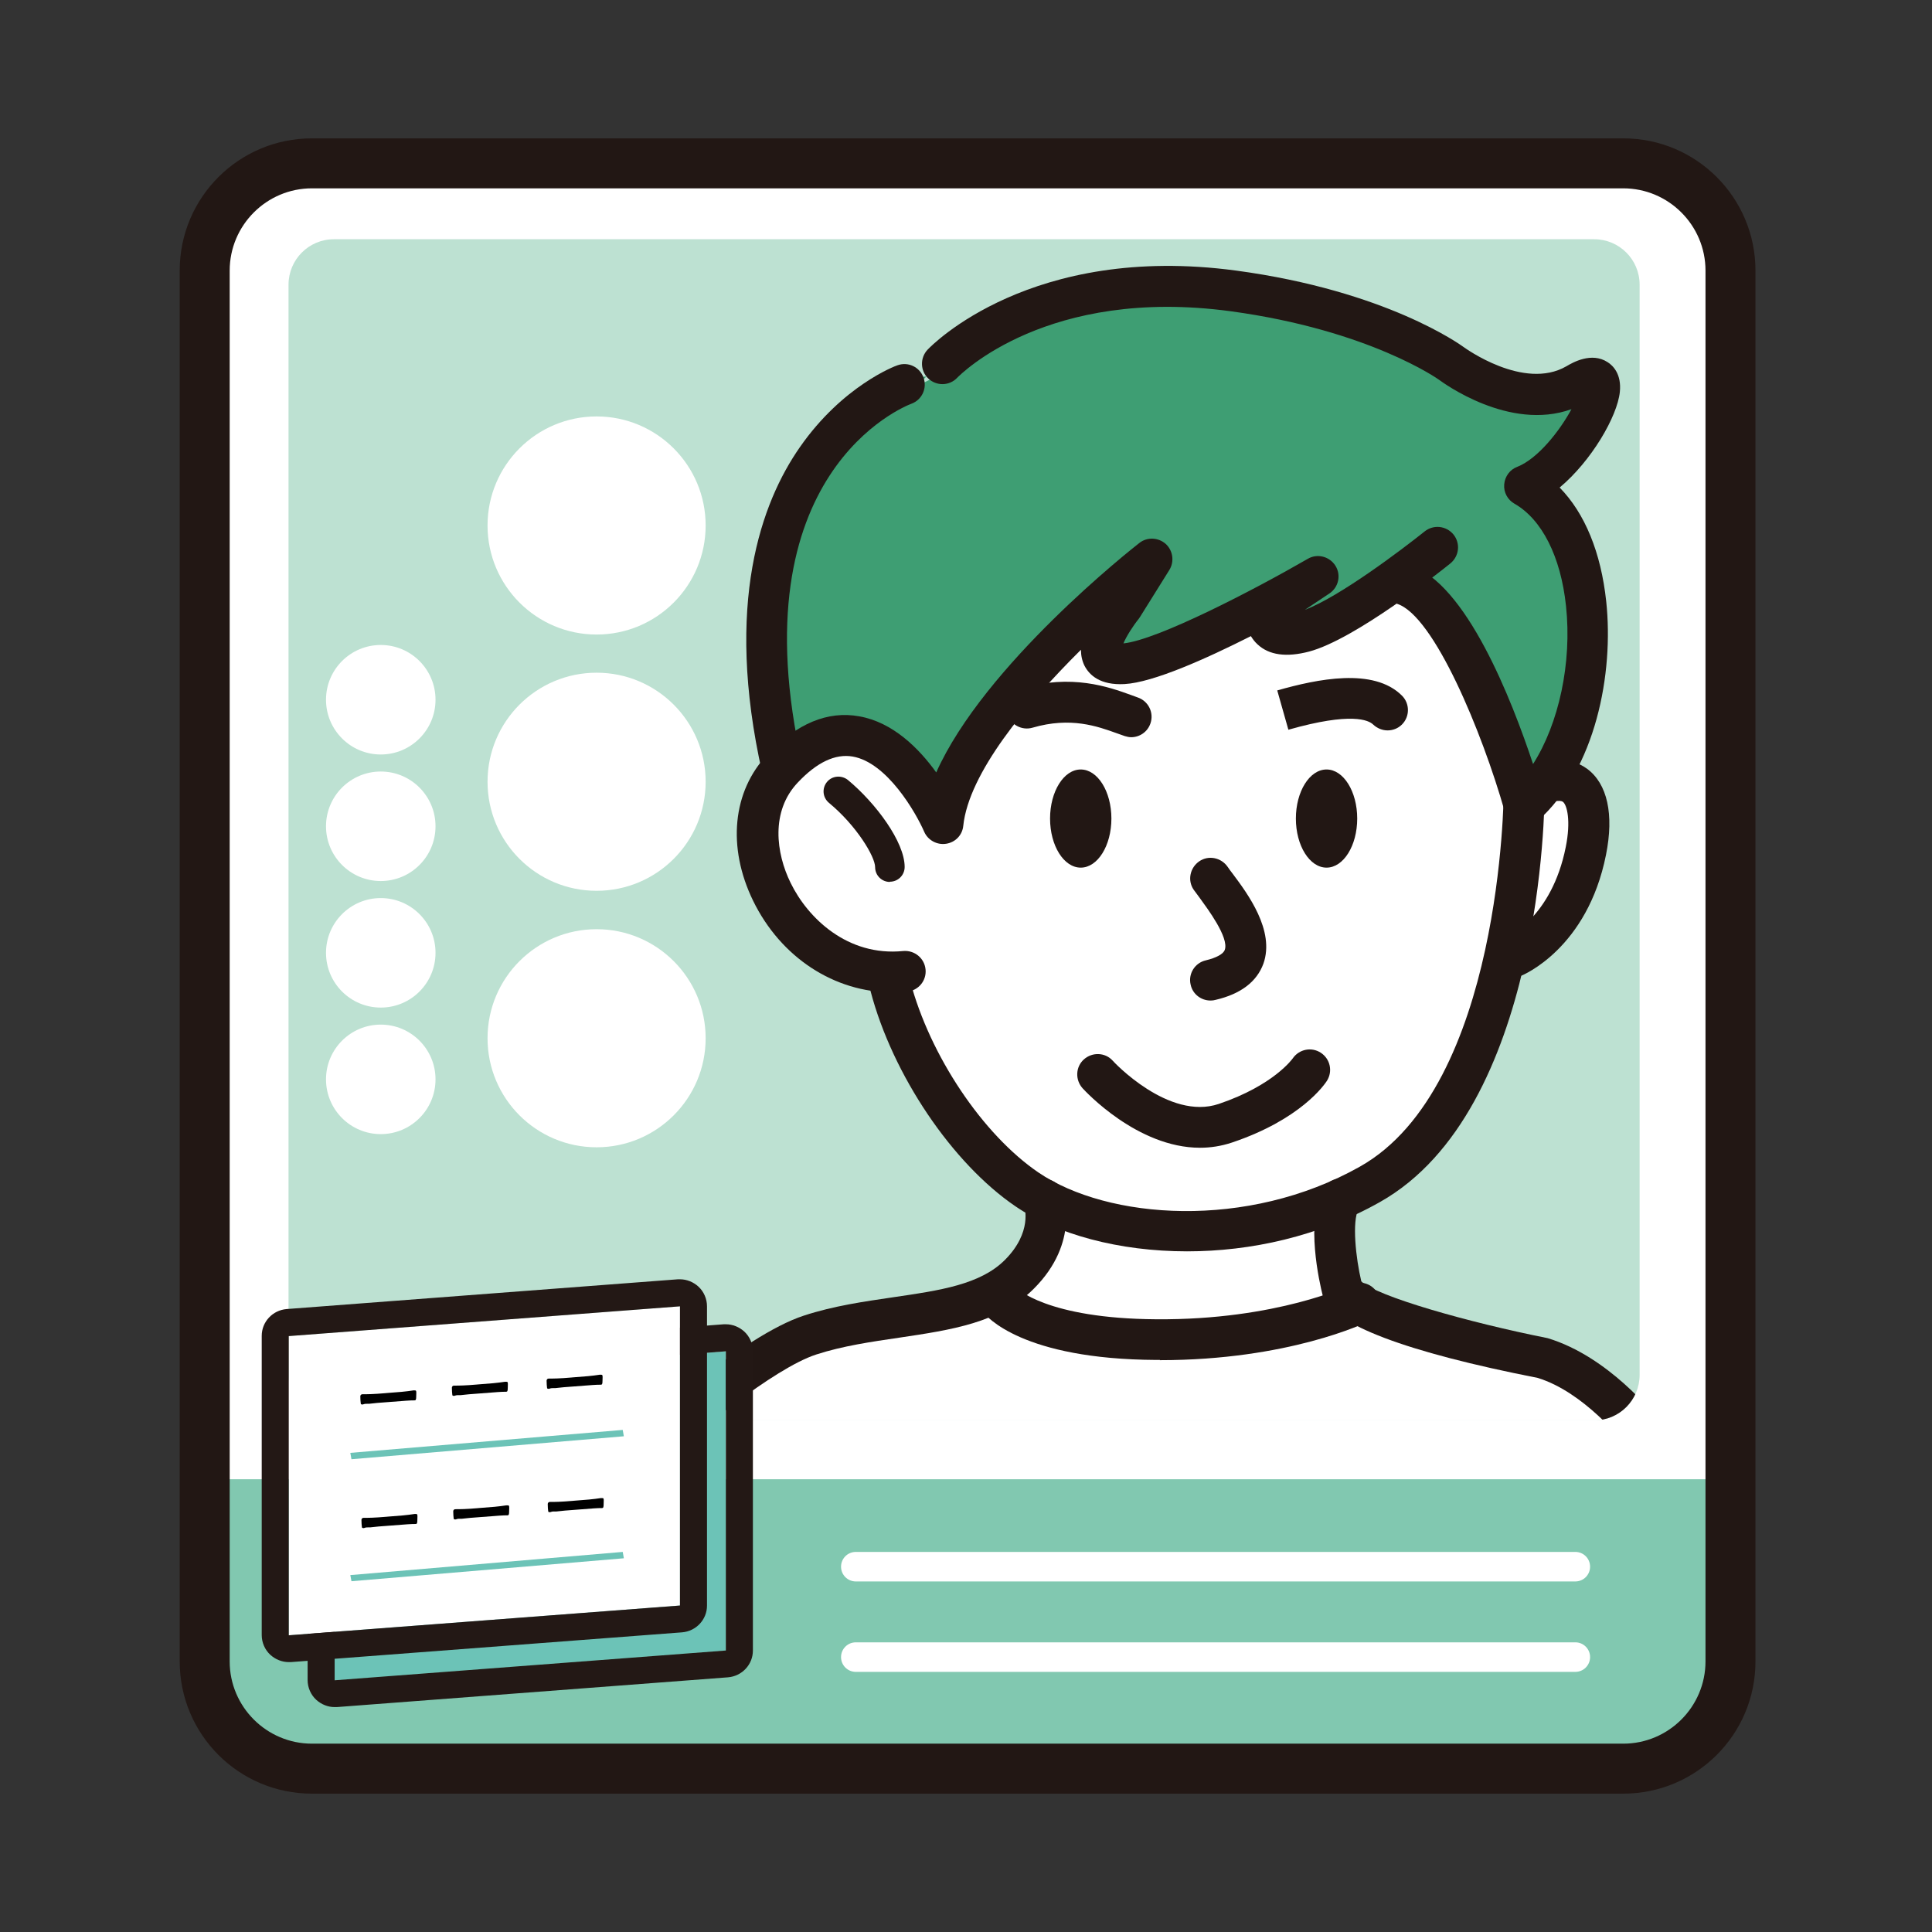 <?xml version="1.0" encoding="UTF-8"?><svg id="_レイヤー_1" xmlns="http://www.w3.org/2000/svg" xmlns:xlink="http://www.w3.org/1999/xlink" viewBox="0 0 85.04 85.04"><rect x="0" y="0" width="85.04" height="85.04" fill="#333333" stroke="none"/><defs><clipPath id="clippath"><path d="M70.17,62.52H14.7c-1.1,0-2-.89-2-2V12.53c0-1.1.89-2,2-2h55.47c1.1,0,2,.89,2,2v47.99c0,1.1-.89,2-2,2Z" fill="none"/></clipPath><linearGradient id="_新規グラデーションスウォッチ_2" x1="14.73" y1="66.72" x2="31.95" y2="66.72" gradientUnits="userSpaceOnUse"><stop offset="0" stop-color="#6cc3b7"/><stop offset="1" stop-color="#6cc3b7"/></linearGradient><linearGradient id="_新規グラデーションスウォッチ_2-2" x1="15.42" y1="63.58" x2="27.46" y2="63.58" xlink:href="#_新規グラデーションスウォッチ_2"/><linearGradient id="_新規グラデーションスウォッチ_2-3" x1="15.42" y1="68.96" x2="27.46" y2="68.96" xlink:href="#_新規グラデーションスウォッチ_2"/></defs><path d="M70.67,77.96H14.51c-3.13,0-5.66-2.53-5.66-5.66V12.73c0-3.13,2.53-5.66,5.66-5.66h56.17c3.13,0,5.66,2.53,5.66,5.66v59.57c0,3.13-2.53,5.66-5.66,5.66Z" fill="#fff"/><path d="M70.17,62.52H14.7c-1.1,0-2-.89-2-2V12.53c0-1.1.89-2,2-2h55.47c1.1,0,2,.89,2,2v47.99c0,1.1-.89,2-2,2Z" fill="#bde1d2"/><path d="M70.55,78.47H14.33c-2.61,0-4.73-2.12-4.73-4.73v-8.63h65.68v8.63c0,2.61-2.12,4.73-4.73,4.73Z" fill="#81c8b0"/><g clip-path="url(#clippath)"><path d="M40.03,33.97l8.07-11.98,17.25,1.14,2.47,10.43,2.02,1.86-2.02,5.49-3.88,6.61-4.93,5.27.86,4.57,10.88,4.1-.12,1.88-44.17,2.61s4.47-5.61,9.21-7.17,8.33-1.57,8.33-1.57l2.04-3.12-.83-1.73s-6-3.72-6.02-8.95c-2.82-1.46-7.9-5.26-4.76-9.59,3.14-4.32,5.6.15,5.6.15Z" fill="#fff"/><path d="M40.8,16.57s-4.27.21-5.42,4.27c-1.15,4.06-2.17,9.17-1.24,11.57,1.55.83,2.51-1.88,4.48,0,1.97,1.88,2.7,3.44,2.7,3.44,0,0,3.32-5.94,5.15-7.45,1.83-1.51,3.6-2.65,3.6-2.65l-1.62,2.94s1.09.27,4.16-.76c3.07-1.03,4.65-.42,4.65-.42l4.67-2.43,4.19,6.28.9,5.01,2.81-6.26s-.72-6.27-1.07-6.99-.95-2.15-.95-2.15c0,0,2.68-2.74,2.68-3.68s-3.96.31-3.96.31c0,0-5.34-3.98-8.77-4.13s-9.68-1.6-14.05,1.42c-4.38,3.02-2.92,1.67-2.92,1.67Z" fill="#3e9e73"/><path d="M52.25,55.08c-3,0-5.74-.75-7.55-1.98-2.78-1.89-5.41-5.78-6.38-9.47-.13-.48.16-.97.64-1.1.48-.13.97.16,1.1.64.87,3.3,3.2,6.77,5.65,8.44,3.05,2.07,9.18,2.54,14.15-.26,6.25-3.52,6.33-16.38,6.33-16.51,0-.5.4-.9.9-.9h0c.5,0,.9.4.9.9,0,.57-.08,14.03-7.25,18.07-2.69,1.52-5.7,2.17-8.49,2.17Z" fill="#221714"/><path d="M34.43,34.72c-.41,0-.78-.28-.88-.7-1.68-7.46-.03-11.92,1.66-14.34,1.88-2.7,4.19-3.57,4.29-3.6.47-.17.98.07,1.15.54.17.47-.07.98-.53,1.15h0c-.32.12-7.7,3.05-4.81,15.86.11.48-.2.97-.68,1.08-.07.02-.13.02-.2.02Z" fill="#221714"/><path d="M39.28,43.68c-2.55,0-4.91-1.53-6.13-4.03-1.15-2.36-.91-4.83.64-6.45,1.29-1.36,2.65-1.92,4.03-1.67,1.48.26,2.63,1.41,3.39,2.47,2.11-4.73,8.62-9.85,8.94-10.1.34-.27.83-.25,1.16.04.32.29.39.78.16,1.15l-1.28,2.05s-.04.06-.06.09c-.28.35-.55.78-.68,1.09,1.5-.15,5.74-2.35,8.11-3.72.42-.25.96-.11,1.22.3.26.41.14.95-.26,1.22l-1.08.72c1.52-.57,4.27-2.65,5.27-3.45.39-.31.95-.25,1.27.14.31.39.25.95-.14,1.27-.42.34-4.18,3.34-6.22,3.88-.99.26-1.76.16-2.27-.32-.12-.11-.21-.23-.29-.36-1.98,1-4.3,2.04-5.56,2.11-1.08.06-1.55-.4-1.76-.8-.11-.22-.16-.46-.16-.71-2.42,2.4-4.94,5.44-5.18,7.75-.04.41-.35.73-.76.79-.4.06-.8-.16-.96-.53-.36-.83-1.63-3.05-3.15-3.31-.76-.13-1.57.25-2.41,1.14-1.21,1.27-.96,3.12-.32,4.42.75,1.54,2.5,3.25,4.96,3,.49-.04.93.31.98.81.05.49-.31.93-.81.98-.21.02-.41.03-.62.03Z" fill="#221714"/><path d="M67.09,36.37c-.08,0-.17-.01-.25-.04-.3-.09-.53-.32-.61-.62-.99-3.48-3.11-8.61-4.73-9.13-.47-.15-.74-.66-.58-1.13.15-.47.66-.74,1.13-.58,2.49.79,4.49,5.93,5.43,8.76,1.13-1.77,1.72-4.45,1.45-6.96-.23-2.17-1.06-3.81-2.27-4.5-.3-.17-.48-.5-.45-.85s.25-.65.57-.77c.92-.36,1.89-1.61,2.39-2.54-2.74.99-5.67-1.18-5.81-1.28-.02-.02-3.08-2.2-9.19-3.03-8.06-1.09-11.88,2.77-12.04,2.93-.34.36-.91.37-1.27.03s-.37-.91-.03-1.27c.18-.19,4.56-4.69,13.58-3.48,6.61.89,9.88,3.27,10.02,3.37.03.02,2.64,1.93,4.52.84.27-.16,1.1-.64,1.81-.18.24.15.62.53.54,1.31-.11,1.08-1.25,3.04-2.65,4.21,1.11,1.13,1.82,2.86,2.05,5.01.34,3.17-.46,7.38-3.01,9.66-.17.15-.38.23-.6.23Z" fill="#221714"/><path d="M53.28,44.04c-.41,0-.78-.28-.87-.69-.12-.48.18-.97.67-1.08.46-.11.77-.28.83-.46.2-.54-.78-1.84-1.09-2.27-.11-.15-.21-.28-.28-.38-.28-.41-.16-.97.25-1.25.41-.28.97-.16,1.25.25.05.08.13.18.22.3.65.87,1.87,2.5,1.35,3.96-.29.79-.99,1.33-2.1,1.59-.07.02-.14.03-.21.03Z" fill="#221714"/><path d="M52.82,50.52c-2.76,0-5.06-2.5-5.17-2.62-.33-.37-.31-.94.06-1.27.37-.33.94-.31,1.27.06.02.03,2.46,2.65,4.67,1.9,2.42-.82,3.24-1.99,3.25-2,.28-.41.83-.52,1.24-.25.41.27.53.81.27,1.23-.11.17-1.15,1.7-4.18,2.72-.48.16-.95.23-1.41.23Z" fill="#221714"/><path d="M49.8,32.45c-.1,0-.19-.02-.29-.05l-.34-.12c-.86-.31-2.04-.74-3.72-.25-.48.14-.98-.14-1.12-.61-.14-.48.14-.98.61-1.12,2.24-.65,3.87-.06,4.84.29l.3.11c.47.16.72.67.56,1.14-.13.38-.48.61-.85.61Z" fill="#221714"/><path d="M61.08,32.15c-.23,0-.46-.09-.64-.26-.2-.19-.95-.56-3.73.23l-.49-1.73c1.76-.5,4.24-1.02,5.49.23.35.35.35.92,0,1.27-.18.18-.41.26-.64.26ZM56.47,31.25h.01-.01Z" fill="#221714"/><ellipse cx="47.57" cy="36.03" rx="1.35" ry="2.16" fill="#221714"/><ellipse cx="58.39" cy="36.03" rx="1.35" ry="2.16" fill="#221714"/><path d="M39.17,38.82c-.36,0-.65-.29-.65-.65,0-.46-.81-1.82-2.03-2.83-.28-.23-.32-.64-.09-.92.23-.28.64-.31.92-.09,1.23,1.02,2.5,2.73,2.5,3.83,0,.36-.29.65-.65.65Z" fill="#221714"/><path d="M66.59,43.04c-.36,0-.69-.21-.84-.57-.19-.46.04-.99.5-1.17.08-.03,2.05-.9,2.67-4.02.23-1.14.06-1.85-.13-1.99-.1-.07-.49-.09-1.28.34-.44.24-.98.08-1.22-.36-.24-.44-.08-.98.36-1.22,1.33-.72,2.41-.79,3.21-.21.89.66,1.19,2,.83,3.79-.82,4.11-3.64,5.29-3.76,5.33-.11.04-.22.06-.33.06Z" fill="#221714"/><path d="M28.72,64.48c-.25,0-.49-.1-.67-.3-.33-.37-.3-.94.07-1.27.19-.17,4.61-4.14,7.26-5,1.31-.43,2.65-.62,3.94-.81,2.06-.3,3.83-.56,4.91-1.64,1.22-1.22.87-2.33.85-2.38-.16-.46.09-.98.55-1.14.46-.16.97.06,1.14.52.03.09.8,2.21-1.27,4.27-1.5,1.5-3.64,1.81-5.92,2.15-1.22.18-2.48.36-3.65.74-1.9.62-5.41,3.55-6.61,4.63-.17.16-.39.23-.6.23Z" fill="#221714"/><path d="M72.17,63.84c-.27,0-.54-.12-.71-.35-.02-.02-1.74-2.22-3.78-2.84-5.8-1.14-9.01-2.35-9.45-3.59-.16-.62-.77-3.32,0-4.72.24-.44.79-.59,1.22-.35.44.24.59.79.35,1.22-.3.55-.12,2.18.12,3.19.67.66,4.73,1.81,8.2,2.5,2.69.81,4.69,3.37,4.78,3.48.3.39.23.96-.16,1.26-.16.13-.36.19-.55.19ZM59.94,56.54h.01-.01Z" fill="#221714"/><path d="M51.06,59.86c-.05,0-.11,0-.16,0-5.9-.03-7.48-1.91-7.64-2.12-.3-.4-.22-.96.18-1.26.39-.29.94-.22,1.24.16.06.07,1.39,1.4,6.22,1.43,5.31.04,8.52-1.5,8.55-1.52.45-.22.99-.03,1.2.41.22.45.04.98-.41,1.2-.14.07-3.52,1.71-9.19,1.71Z" fill="#221714"/></g><path d="M71.45,8.29c1.99,0,3.62,1.62,3.62,3.62v61.22c0,1.99-1.62,3.62-3.62,3.62H13.73c-1.99,0-3.62-1.62-3.62-3.62V11.91c0-1.99,1.62-3.62,3.62-3.62h57.72M71.45,6.09H13.73c-3.21,0-5.82,2.6-5.82,5.82v61.22c0,3.21,2.6,5.82,5.82,5.82h57.72c3.21,0,5.82-2.6,5.82-5.82V11.91c0-3.21-2.6-5.82-5.82-5.82h0Z" fill="#221714"/><polygon points="31.95 72.65 14.73 73.96 14.73 60.79 31.95 59.48 31.95 72.65" fill="url(#_新規グラデーションスウォッチ_2)"/><path d="M31.95,59.48v13.17l-17.22,1.31v-13.17l17.22-1.31M31.95,58.29s-.06,0-.09,0l-17.22,1.31c-.62.05-1.1.56-1.1,1.18v13.17c0,.33.14.65.38.87.22.2.51.32.81.32.03,0,.06,0,.09,0l17.22-1.31c.62-.05,1.1-.56,1.1-1.18v-13.17c0-.33-.14-.65-.38-.87-.22-.2-.51-.32-.81-.32h0Z" fill="#231815"/><polygon points="29.93 70.67 12.71 71.98 12.71 58.81 29.93 57.5 29.93 70.67" fill="#fff"/><path d="M29.93,57.5v13.17l-17.22,1.31v-13.17l17.22-1.31M29.93,56.31s-.06,0-.09,0l-17.22,1.31c-.62.05-1.1.56-1.1,1.18v13.17c0,.33.14.65.38.87.22.2.51.32.81.32.03,0,.06,0,.09,0l17.22-1.31c.62-.05,1.1-.56,1.1-1.18v-13.17c0-.33-.14-.65-.38-.87-.22-.2-.51-.32-.81-.32h0Z" fill="#231815"/><path d="M21.01,60.94c.57-.04.9-.07,1.22-.12,0,0,.03,0,.04,0,.09,0,.09,0,.08.27,0,.14-.02.17-.07.17,0,0,0,0-.01,0-.21,0-.32.01-1.22.08-.33.02-.5.04-.78.07-.02,0-.05,0-.09,0-.1,0-.12.01-.18.03-.02,0-.03,0-.03,0-.03,0-.06-.01-.06-.04-.01-.07-.02-.19-.02-.32,0-.05.04-.09.09-.09.22,0,.46,0,1.04-.05Z"/><polygon points="15.47 64.23 15.42 63.95 27.41 62.94 27.46 63.22 15.47 64.23" fill="url(#_新規グラデーションスウォッチ_2-2)"/><polygon points="15.47 69.6 15.42 69.33 27.41 68.31 27.46 68.59 15.47 69.6" fill="url(#_新規グラデーションスウォッチ_2-3)"/><path d="M16.98,61.32c.57-.04.9-.07,1.22-.12,0,0,.03,0,.04,0,.09,0,.09,0,.08.27,0,.14-.02.17-.07.17,0,0,0,0-.01,0-.21,0-.32.01-1.22.08-.33.02-.5.04-.78.07-.02,0-.05,0-.09,0-.1,0-.12.01-.18.03-.02,0-.03,0-.03,0-.03,0-.06-.01-.06-.04-.01-.07-.02-.19-.02-.32,0-.05.04-.09.09-.09.22,0,.46,0,1.04-.05Z"/><path d="M25.18,60.63c.57-.04.9-.07,1.22-.12,0,0,.03,0,.04,0,.09,0,.09,0,.08.27,0,.14-.02.17-.07.17,0,0,0,0-.01,0-.21,0-.32.01-1.22.08-.33.02-.5.04-.78.07-.02,0-.05,0-.09,0-.1,0-.12.01-.18.03-.02,0-.03,0-.03,0-.03,0-.06-.01-.06-.04-.01-.07-.02-.19-.02-.32,0-.05.04-.09.09-.09.22,0,.46,0,1.04-.05Z"/><path d="M21.07,66.38c.57-.04.9-.07,1.22-.12,0,0,.03,0,.04,0,.09,0,.09,0,.08.27,0,.14-.02.17-.07.17,0,0,0,0-.01,0-.21,0-.32.01-1.22.08-.33.02-.5.04-.78.07-.02,0-.05,0-.09,0-.1,0-.12.01-.18.03-.02,0-.03,0-.03,0-.03,0-.06-.01-.06-.04-.01-.07-.02-.19-.02-.32,0-.05.04-.09.09-.09.22,0,.46,0,1.04-.05Z"/><path d="M17.03,66.76c.57-.04.9-.07,1.22-.12,0,0,.03,0,.04,0,.09,0,.09,0,.08.27,0,.14-.02.17-.07.17,0,0,0,0-.01,0-.21,0-.32.01-1.22.08-.33.02-.5.04-.78.07-.02,0-.05,0-.09,0-.1,0-.12.01-.18.03-.02,0-.03,0-.03,0-.03,0-.06-.01-.06-.04-.01-.07-.02-.19-.02-.32,0-.05.04-.09.09-.09.22,0,.46,0,1.04-.05Z"/><path d="M25.23,66.06c.57-.04.9-.07,1.22-.12,0,0,.03,0,.04,0,.09,0,.09,0,.08.27,0,.14-.02.17-.07.17,0,0,0,0-.01,0-.21,0-.32.01-1.22.08-.33.02-.5.04-.78.07-.02,0-.05,0-.09,0-.1,0-.12.01-.18.03-.02,0-.03,0-.03,0-.03,0-.06-.01-.06-.04-.01-.07-.02-.19-.02-.32,0-.05.04-.09.09-.09.22,0,.46,0,1.04-.05Z"/><circle cx="26.26" cy="23.13" r="4.8" fill="#fff"/><circle cx="26.26" cy="34.41" r="4.8" fill="#fff"/><circle cx="26.26" cy="45.7" r="4.8" fill="#fff"/><circle cx="16.76" cy="47.51" r="2.41" fill="#fff"/><circle cx="16.76" cy="41.94" r="2.41" fill="#fff"/><circle cx="16.76" cy="36.37" r="2.41" fill="#fff"/><circle cx="16.76" cy="30.8" r="2.41" fill="#fff"/><path d="M69.34,69.61h-31.67c-.36,0-.65-.29-.65-.65s.29-.65.65-.65h31.67c.36,0,.65.29.65.65s-.29.65-.65.65Z" fill="#fff"/><path d="M69.34,73.59h-31.67c-.36,0-.65-.29-.65-.65s.29-.65.65-.65h31.67c.36,0,.65.29.65.65s-.29.65-.65.65Z" fill="#fff"/></svg>